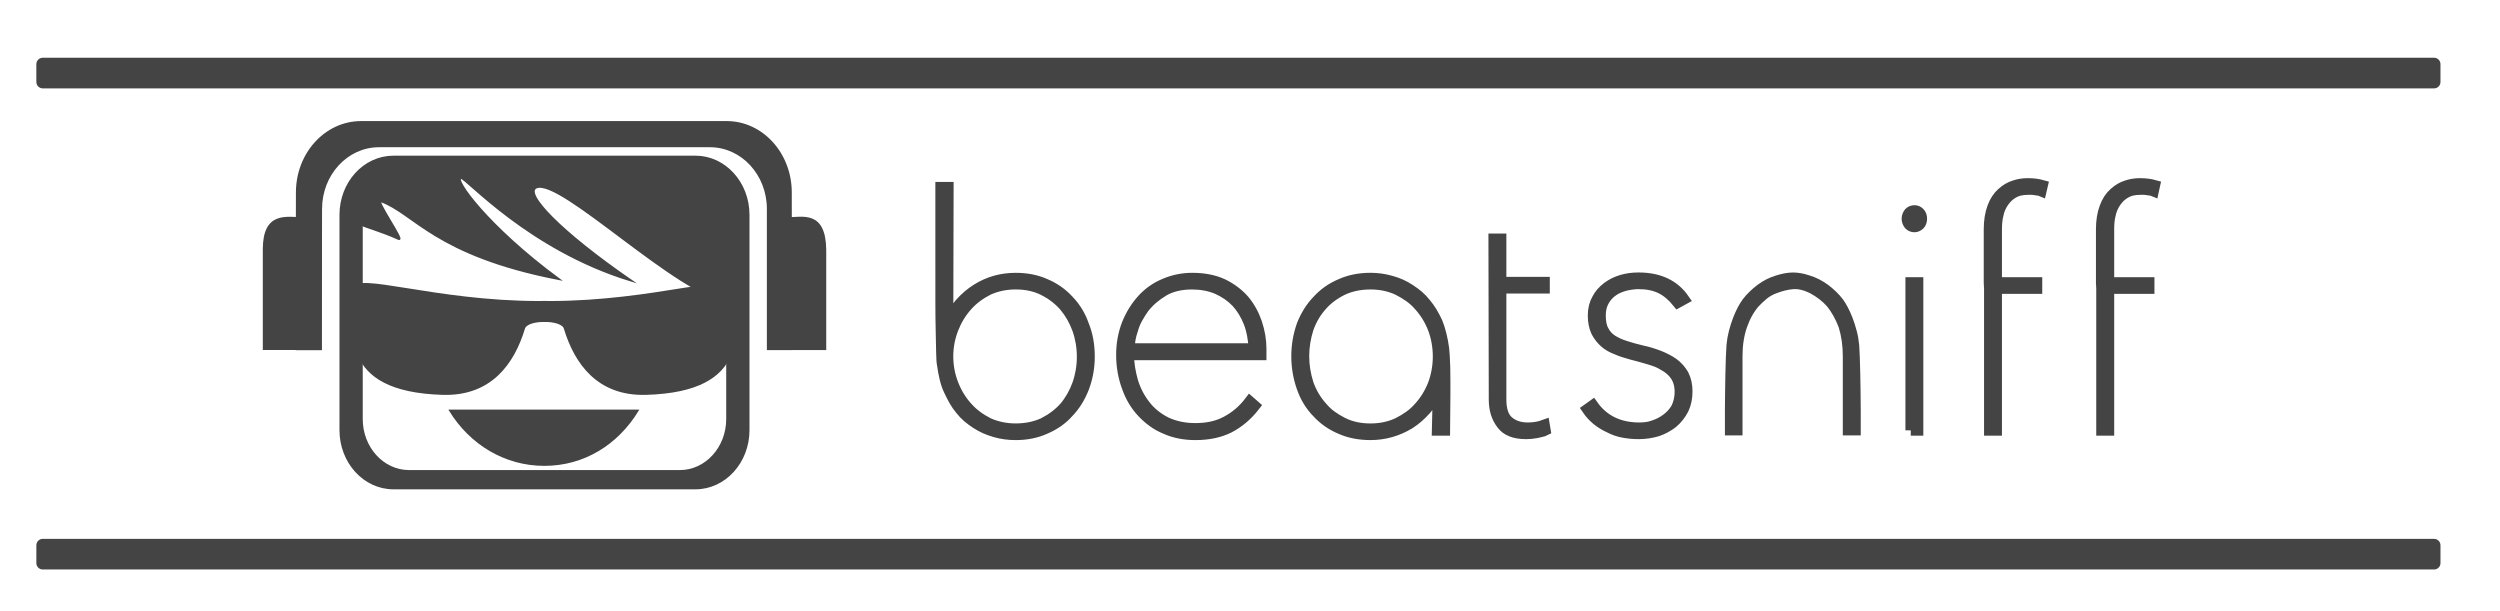 <?xml version="1.0" encoding="utf-8"?>
<!-- Generator: Adobe Illustrator 16.0.0, SVG Export Plug-In . SVG Version: 6.00 Build 0)  -->
<!DOCTYPE svg PUBLIC "-//W3C//DTD SVG 1.1//EN" "http://www.w3.org/Graphics/SVG/1.1/DTD/svg11.dtd">
<svg version="1.1" id="Layer_1" xmlns="http://www.w3.org/2000/svg" xmlns:xlink="http://www.w3.org/1999/xlink" x="0px" y="0px"
	 width="467.667px" height="114.334px" viewBox="0 0 467.667 114.334" enable-background="new 0 0 467.667 114.334"
	 xml:space="preserve">
<g>
	<path fill="#444444" stroke="#444444" stroke-width="2" stroke-miterlimit="10" d="M202.738,60.855
		c0.707,1.73,1.058,3.685,1.058,5.884c0,2.002-0.351,3.941-1.058,5.823c-0.706,1.802-1.661,3.337-2.875,4.589
		c-1.137,1.293-2.584,2.31-4.342,3.062c-1.645,0.743-3.483,1.114-5.52,1.114c-1.366,0-2.66-0.178-3.874-0.533
		c-0.665-0.193-1.277-0.42-1.845-0.668c-0.569-0.26-1.125-0.559-1.673-0.913c-0.548-0.356-1.063-0.735-1.556-1.147
		c-0.488-0.412-0.947-0.896-1.378-1.447c-0.432-0.508-0.812-1.058-1.146-1.638c-0.331-0.591-0.652-1.221-0.968-1.883
		c-0.327-0.671-0.595-1.438-0.801-2.294c-0.206-0.863-0.369-1.744-0.49-2.648c-0.082-0.355-0.13-1.093-0.15-2.207
		c-0.016-1.113-0.048-2.486-0.084-4.121c-0.041-1.627-0.061-3.408-0.061-5.352c0-1.938,0-3.909,0-5.914V35.035h1.415l-0.062,25.346
		c0.583-1.366,1.35-2.582,2.29-3.646c0.94-1.059,1.975-1.938,3.107-2.645c2.193-1.373,4.616-2.054,7.276-2.054
		c2.077,0,3.936,0.371,5.576,1.114c1.68,0.707,3.127,1.725,4.341,3.057C201.173,57.504,202.112,59.051,202.738,60.855z
		 M201.563,71.915c0.583-1.648,0.878-3.379,0.878-5.18c0-1.8-0.295-3.529-0.878-5.176c-0.589-1.605-1.408-3.04-2.462-4.291
		c-1.062-1.215-2.372-2.217-3.936-3.001c-1.488-0.748-3.209-1.119-5.165-1.119c-1.838,0-3.54,0.355-5.103,1.058
		c-1.569,0.789-2.879,1.766-3.936,2.946c-1.133,1.25-2.012,2.686-2.64,4.292c-0.666,1.689-0.995,3.438-0.995,5.236
		c0,1.801,0.329,3.546,0.995,5.234c0.628,1.607,1.508,3.037,2.64,4.287c1.056,1.181,2.366,2.158,3.936,2.951
		c1.563,0.701,3.265,1.057,5.103,1.057c1.919,0,3.641-0.354,5.165-1.057c1.563-0.793,2.874-1.771,3.936-2.951
		C200.157,74.952,200.974,73.524,201.563,71.915z"/>
	<path fill="#444444" stroke="#444444" stroke-width="2" stroke-miterlimit="10" d="M211.15,66.381c0,0.864,0.068,1.714,0.206,2.538
		c0.137,0.824,0.323,1.638,0.557,2.463c0.508,1.648,1.271,3.119,2.294,4.421c0.981,1.292,2.273,2.351,3.881,3.173
		c1.648,0.784,3.49,1.17,5.529,1.17c2.233,0,4.156-0.426,5.764-1.292c1.724-0.905,3.194-2.155,4.41-3.764l0.941,0.823
		c-1.37,1.771-2.962,3.119-4.762,4.064c-1.765,0.896-3.881,1.35-6.354,1.35c-2.08,0-3.942-0.371-5.59-1.115
		c-0.86-0.354-1.644-0.781-2.351-1.303c-0.707-0.506-1.374-1.086-2-1.76c-1.257-1.332-2.201-2.925-2.839-4.766
		c-0.695-1.883-1.042-3.877-1.042-6.003c0-2.034,0.347-3.957,1.042-5.759c0.714-1.766,1.664-3.296,2.839-4.588
		c1.175-1.298,2.568-2.273,4.177-2.94c1.648-0.708,3.373-1.058,5.173-1.058c2.198,0,4.1,0.371,5.708,1.114
		c1.607,0.783,2.94,1.786,3.999,3.001c1.022,1.216,1.807,2.631,2.355,4.231c0.549,1.654,0.824,3.263,0.824,4.828v1.171H211.15
		L211.15,66.381z M234.562,65.21c-0.082-1.842-0.392-3.475-0.941-4.885c-0.59-1.488-1.375-2.767-2.355-3.822
		c-0.982-1.019-2.177-1.842-3.586-2.468c-1.414-0.59-2.981-0.884-4.706-0.884c-2.116,0-3.902,0.433-5.352,1.297
		c-1.491,0.901-2.706,1.959-3.647,3.174c-0.473,0.667-0.885,1.325-1.236,1.971c-0.355,0.646-0.631,1.326-0.824,2.031
		c-0.234,0.664-0.405,1.302-0.501,1.906c-0.097,0.616-0.145,1.172-0.145,1.682L234.562,65.21L234.562,65.21z"/>
	<path fill="#444444" stroke="#444444" stroke-width="2" stroke-miterlimit="10" d="M243.561,72.505
		c-0.667-1.883-1.002-3.846-1.002-5.881c0-2.004,0.335-3.942,1.002-5.83c0.707-1.801,1.668-3.331,2.884-4.588
		c1.21-1.332,2.665-2.35,4.35-3.057c1.647-0.743,3.51-1.119,5.59-1.119c1.293,0,2.568,0.178,3.82,0.534
		c1.297,0.351,2.473,0.879,3.53,1.586c0.55,0.351,1.07,0.735,1.56,1.147c0.488,0.412,0.949,0.894,1.381,1.437
		c0.433,0.513,0.824,1.063,1.181,1.648c0.353,0.59,0.683,1.216,0.998,1.883c0.272,0.667,0.521,1.432,0.733,2.293
		c0.213,0.866,0.386,1.746,0.502,2.65c0.039,0.346,0.076,0.841,0.117,1.471c0.039,0.621,0.067,1.331,0.088,2.114
		c0.021,0.784,0.027,1.616,0.027,2.495c0,0.891,0,1.764,0,2.617c0,2.047-0.02,4.244-0.055,6.594h-1.414l0.178-7.528
		c-0.59,1.373-1.354,2.582-2.294,3.642c-0.94,1.061-1.964,1.948-3.058,2.65c-2.278,1.374-4.711,2.059-7.295,2.059
		c-2.12,0-4.002-0.371-5.646-1.113c-1.688-0.713-3.14-1.729-4.354-3.063C245.126,75.858,244.186,74.307,243.561,72.505z
		 M244.736,61.446c-0.55,1.722-0.824,3.449-0.824,5.178c0,1.723,0.274,3.449,0.824,5.171c0.59,1.647,1.434,3.077,2.528,4.297
		c0.549,0.663,1.147,1.237,1.798,1.704c0.646,0.469,1.359,0.906,2.145,1.294c1.49,0.752,3.215,1.123,5.178,1.123
		c1.842,0,3.525-0.354,5.058-1.058c0.783-0.396,1.511-0.826,2.177-1.303c0.666-0.47,1.271-1.018,1.821-1.648
		c1.14-1.25,2.021-2.68,2.649-4.287c0.311-0.825,0.55-1.682,0.703-2.563c0.158-0.879,0.238-1.769,0.238-2.673
		c0-0.905-0.082-1.793-0.238-2.675c-0.153-0.889-0.393-1.735-0.703-2.561c-0.631-1.608-1.51-3.043-2.649-4.292
		c-0.55-0.63-1.155-1.18-1.821-1.648c-0.666-0.473-1.395-0.9-2.177-1.297c-1.53-0.703-3.216-1.058-5.058-1.058
		c-1.922,0-3.646,0.355-5.178,1.058c-1.608,0.789-2.92,1.766-3.942,2.946C246.169,58.364,245.326,59.798,244.736,61.446z"/>
	<path fill="#444444" stroke="#444444" stroke-width="2" stroke-miterlimit="10" d="M287.38,80.97
		c-0.662,0.122-1.293,0.18-1.883,0.18c-2.192,0-3.725-0.606-4.588-1.826c-0.938-1.211-1.41-2.736-1.41-4.59l-0.061-30.054h1.354
		v8.118h8.125v1.119h-8.125v20.817c0,1.922,0.453,3.281,1.354,4.063c0.94,0.823,2.156,1.235,3.651,1.235
		c1.131,0,2.173-0.179,3.119-0.533l0.168,1.002c-0.234,0.121-0.491,0.211-0.791,0.267C288.003,80.825,287.695,80.897,287.38,80.97z"
		/>
	<path fill="#444444" stroke="#444444" stroke-width="2" stroke-miterlimit="10" d="M315.612,73.206
		c0,1.252-0.233,2.377-0.702,3.354c-0.507,0.986-1.18,1.827-2.002,2.529c-0.857,0.671-1.802,1.181-2.82,1.535
		c-1.141,0.346-2.319,0.523-3.529,0.523c-1.02,0-1.987-0.09-2.906-0.267c-0.934-0.169-1.793-0.476-2.619-0.914
		c-1.729-0.782-3.102-1.912-4.119-3.408l1.059-0.758c1.994,2.817,4.902,4.231,8.708,4.231c0.429,0,0.874-0.031,1.315-0.088
		c0.453-0.058,0.896-0.172,1.325-0.324c0.946-0.314,1.771-0.742,2.474-1.293c0.742-0.549,1.357-1.234,1.826-2.06
		c0.428-0.944,0.646-1.922,0.646-2.94c0-1.26-0.302-2.293-0.88-3.117c-0.51-0.742-1.236-1.373-2.184-1.883
		c-0.427-0.275-0.879-0.502-1.349-0.68c-0.468-0.18-0.985-0.338-1.536-0.501c-0.541-0.153-1.066-0.297-1.549-0.446
		c-0.494-0.137-0.979-0.256-1.447-0.379c-0.509-0.151-1.001-0.295-1.471-0.435c-0.467-0.138-0.921-0.308-1.348-0.502
		c-0.945-0.354-1.715-0.783-2.295-1.304c-0.629-0.549-1.164-1.226-1.592-2.051c-0.396-0.862-0.591-1.865-0.591-3.004
		c0-1.216,0.261-2.254,0.769-3.114c0.43-0.825,1.06-1.552,1.884-2.177c0.428-0.315,0.864-0.577,1.292-0.796
		c0.438-0.213,0.921-0.399,1.471-0.558c0.943-0.274,1.964-0.411,3.063-0.411c3.845,0,6.681,1.332,8.531,3.999l-1.181,0.646
		c-0.978-1.215-2.021-2.096-3.119-2.646c-1.18-0.59-2.584-0.879-4.233-0.879c-0.67,0-1.453,0.097-2.358,0.29
		c-0.937,0.239-1.72,0.57-2.351,1.002c-0.744,0.508-1.31,1.119-1.705,1.821c-0.467,0.789-0.701,1.709-0.701,2.767
		c0,1.257,0.191,2.212,0.591,2.884c0.347,0.702,0.878,1.293,1.58,1.762c0.315,0.193,0.68,0.396,1.093,0.59
		c0.411,0.193,0.873,0.371,1.381,0.533c0.936,0.307,1.993,0.605,3.174,0.881c0.551,0.111,1.084,0.25,1.592,0.41
		c0.509,0.153,1.018,0.332,1.527,0.524c1.016,0.397,1.922,0.865,2.705,1.414c0.742,0.55,1.373,1.252,1.883,2.114
		C315.378,70.993,315.612,72.028,315.612,73.206z"/>
	<path fill="#444444" stroke="#444444" stroke-width="2" stroke-miterlimit="10" d="M346.796,64.62
		c0.029,0.551,0.072,1.293,0.111,2.238c0.039,0.936,0.073,1.979,0.088,3.118c0.017,1.132,0.041,2.293,0.059,3.466
		c0.025,1.18,0.031,2.271,0.031,3.264c0,1.002,0,1.832,0,2.505c0,0.661,0,1.059,0,1.17v0.065h-1.358v-7.763v-6.06
		c0-2.043-0.274-3.941-0.813-5.707c-0.316-0.824-0.67-1.592-1.06-2.295c-0.396-0.707-0.823-1.354-1.301-1.942
		c-0.937-1.059-2.093-1.958-3.466-2.706c-1.332-0.666-2.561-0.961-3.674-0.879c-1.125,0.076-2.371,0.392-3.742,0.94
		c-0.662,0.274-1.284,0.646-1.85,1.114c-0.574,0.473-1.107,0.982-1.617,1.531c-0.985,1.14-1.769,2.549-2.358,4.237
		c-0.591,1.727-0.88,3.623-0.88,5.707v13.822h-1.293V80.39c0-0.121,0-0.518,0-1.18c0-0.674,0-1.504,0-2.506
		c0-0.992,0.009-2.082,0.033-3.264c0.015-1.171,0.029-2.334,0.056-3.466c0.017-1.139,0.049-2.181,0.09-3.118
		c0.04-0.945,0.071-1.688,0.112-2.238c0.08-0.862,0.226-1.703,0.443-2.527c0.221-0.825,0.461-1.587,0.735-2.295
		c0.272-0.706,0.56-1.331,0.847-1.883c0.301-0.548,0.567-0.981,0.803-1.296c0.387-0.508,0.797-0.969,1.234-1.381
		c0.428-0.412,0.881-0.791,1.35-1.147c0.944-0.707,1.979-1.236,3.119-1.587c1.098-0.35,2.074-0.527,2.94-0.527
		c0.862,0,1.808,0.178,2.827,0.527c1.058,0.316,2.091,0.845,3.117,1.587c0.47,0.356,0.92,0.735,1.35,1.147
		c0.438,0.412,0.848,0.874,1.236,1.381c0.234,0.315,0.502,0.748,0.791,1.296c0.3,0.552,0.58,1.177,0.855,1.883
		c0.274,0.708,0.518,1.47,0.735,2.295C346.568,62.915,346.714,63.757,346.796,64.62z"/>
	<path fill="#444444" stroke="#444444" stroke-width="2" stroke-miterlimit="10" d="M358.145,42.447
		c-0.397,0-0.728-0.137-1.002-0.412c-0.274-0.356-0.412-0.727-0.412-1.119c0-0.391,0.138-0.763,0.412-1.119
		c0.274-0.274,0.604-0.412,1.002-0.412c0.354,0,0.661,0.137,0.937,0.412c0.274,0.275,0.412,0.651,0.412,1.119
		c0,0.473-0.138,0.845-0.412,1.119C358.774,42.31,358.46,42.447,358.145,42.447z M357.441,80.502V52.854h1.35v27.647H357.441z"/>
	<path fill="#444444" stroke="#444444" stroke-width="2" stroke-miterlimit="10" d="M381.843,35.742
		c-0.191-0.081-0.393-0.129-0.61-0.15c-0.219-0.02-0.42-0.048-0.624-0.089c-0.191-0.035-0.395-0.056-0.611-0.056
		c-0.218,0-0.42,0-0.613,0c-1.141,0-2.059,0.214-2.771,0.646c-0.701,0.392-1.308,0.962-1.816,1.704
		c-0.508,0.748-0.85,1.532-1.002,2.356c-0.121,0.433-0.192,0.88-0.232,1.353c-0.041,0.468-0.064,0.921-0.064,1.353v9.997h7.537
		v1.119h-7.537v26.529h-1.351V53.973l-0.058-1.119v-9.94c0-1.607,0.227-2.996,0.67-4.176c0.408-1.099,0.992-1.979,1.736-2.646
		c0.743-0.666,1.512-1.119,2.295-1.353c0.781-0.274,1.631-0.412,2.528-0.412c1.017,0,1.947,0.117,2.771,0.351L381.843,35.742z"/>
	<path fill="#444444" stroke="#444444" stroke-width="2" stroke-miterlimit="10" d="M402.848,35.742
		c-0.193-0.081-0.404-0.129-0.622-0.15c-0.209-0.02-0.421-0.048-0.613-0.089c-0.195-0.035-0.404-0.056-0.613-0.056
		c-0.22,0-0.43,0-0.623,0c-1.14,0-2.061,0.214-2.762,0.646c-0.713,0.392-1.316,0.962-1.826,1.704
		c-0.51,0.748-0.84,1.532-1.002,2.356c-0.113,0.433-0.192,0.88-0.233,1.353c-0.041,0.468-0.058,0.921-0.058,1.353v9.997h7.529v1.119
		h-7.529v26.529h-1.358V53.973l-0.056-1.119v-9.94c0-1.607,0.227-2.996,0.678-4.176c0.408-1.099,0.982-1.979,1.738-2.646
		c0.742-0.666,1.51-1.119,2.293-1.353c0.783-0.274,1.623-0.412,2.529-0.412c1.018,0,1.938,0.117,2.762,0.351L402.848,35.742z"/>
</g>
<path fill="#444444" stroke="#444444" stroke-width="0.4" stroke-miterlimit="10" d="M119.251,76.817
	c-3.822,6.229-10.063,10.131-17.426,10.131c-7.328,0-13.766-3.93-17.6-10.131H119.251z"/>
<path fill="#444444" stroke="#444444" stroke-width="0.4" stroke-miterlimit="10" d="M102.135,56.497
	c-0.413,0.001-0.824,0.013-1.242,0.013c-19.704,0-34.728-5.625-34.728-2.344c0,7.363-3.017,18.93,16.682,19.502
	c8.935,0.249,13.188-5.698,15.171-12.263c0.3-0.979,2.206-1.447,4.083-1.371c0.019-0.064,0.055-0.129,0.073-0.193
	C102.082,59.243,102.082,57.009,102.135,56.497z"/>
<path fill="#444444" stroke="#444444" stroke-width="0.4" stroke-miterlimit="10" d="M138.415,37.757
	c0,1.857,2.663,19.342-1.905,18.733c-9.732-1.292-31.55-23.257-36.146-21.455c-2.623,1.03,4.58,8.426,17.593,17.404
	c-19.079-5.847-30.771-19.22-31.722-19.177c-1.557,0.074,4.959,9.117,18.21,18.91c-23.042-4.492-26.973-12.341-33.2-14.554
	c-1.171-0.415,4.4,7.545,3.343,7.073c-6.75-3.06-9.797-2.247-9.797-6.933c0-9.32,16.771-7.344,37.105-7.344
	C122.222,30.413,138.415,28.437,138.415,37.757z"/>
<path fill="#444444" stroke="#444444" stroke-width="0.4" stroke-miterlimit="10" d="M101.549,56.497
	c0.413,0.001,0.822,0.013,1.241,0.013c19.705,0,34.725-5.625,34.725-2.344c0,7.363,3.021,18.93-16.681,19.502
	c-8.929,0.249-13.184-5.698-15.169-12.263c-0.298-0.979-2.204-1.447-4.071-1.371c-0.028-0.064-0.055-0.129-0.081-0.193
	C101.602,59.243,101.602,57.009,101.549,56.497z"/>
<path fill="#444444" stroke="#444444" stroke-width="0.4" stroke-miterlimit="10" d="M49.362,65.276h10.629V46.654
	c0-3.213-0.461-5.828-3.395-5.828l0,0c-2.931,0-7.234-1.179-7.234,5.828V65.276z"/>
<path fill="#444444" stroke="#444444" stroke-width="0.4" stroke-miterlimit="10" d="M143.734,65.282h10.628V46.673
	c-0.122-7.18-4.195-5.834-7.127-5.834l0,0c-2.935,0-3.501,2.613-3.501,5.834V65.282z"/>
<path fill="#444444" stroke="#444444" stroke-width="0.4" stroke-miterlimit="10" d="M143.656,65.282h4.289l-0.029-29.277
	c0-7.265-5.359-13.155-11.977-13.155H67.544c-6.627,0-11.988,5.89-11.988,13.155l-0.05,29.309h4.485l0.055-26.23
	c0-6.492,4.858-11.742,10.849-11.742h61.915c5.986,0,10.846,5.25,10.846,11.742V65.282z"/>
<path fill="#444444" stroke="#444444" stroke-width="0.4" stroke-miterlimit="10" d="M130.101,29.321H73.602
	c-5.474,0-9.896,4.862-9.896,10.861v40.293c0,5.983,4.422,10.861,9.896,10.861h56.499c5.462,0,9.903-4.878,9.903-10.861V40.182
	C140.003,34.183,135.562,29.321,130.101,29.321z M136.05,78.391c0,5.369-3.979,9.743-8.873,9.743H76.524
	c-4.902,0-8.868-4.374-8.868-9.743V42.275c0-5.383,3.966-9.744,8.868-9.744h50.653c4.894,0,8.873,4.361,8.873,9.744V78.391z"/>
<path fill="#444444" stroke="#444444" stroke-width="0.4" stroke-miterlimit="10" d="M456.333,15.334c0,0.552-0.447,1-1,1H8
	c-0.552,0-1-0.448-1-1V12c0-0.552,0.448-1,1-1h447.333c0.553,0,1,0.448,1,1V15.334z"/>
<path fill="#444444" stroke="#444444" stroke-width="0.4" stroke-miterlimit="10" d="M456.333,105.334c0,0.552-0.447,1-1,1H8
	c-0.552,0-1-0.448-1-1v-3.333c0-0.553,0.448-1,1-1h447.333c0.553,0,1,0.447,1,1V105.334z"/>
</svg>
